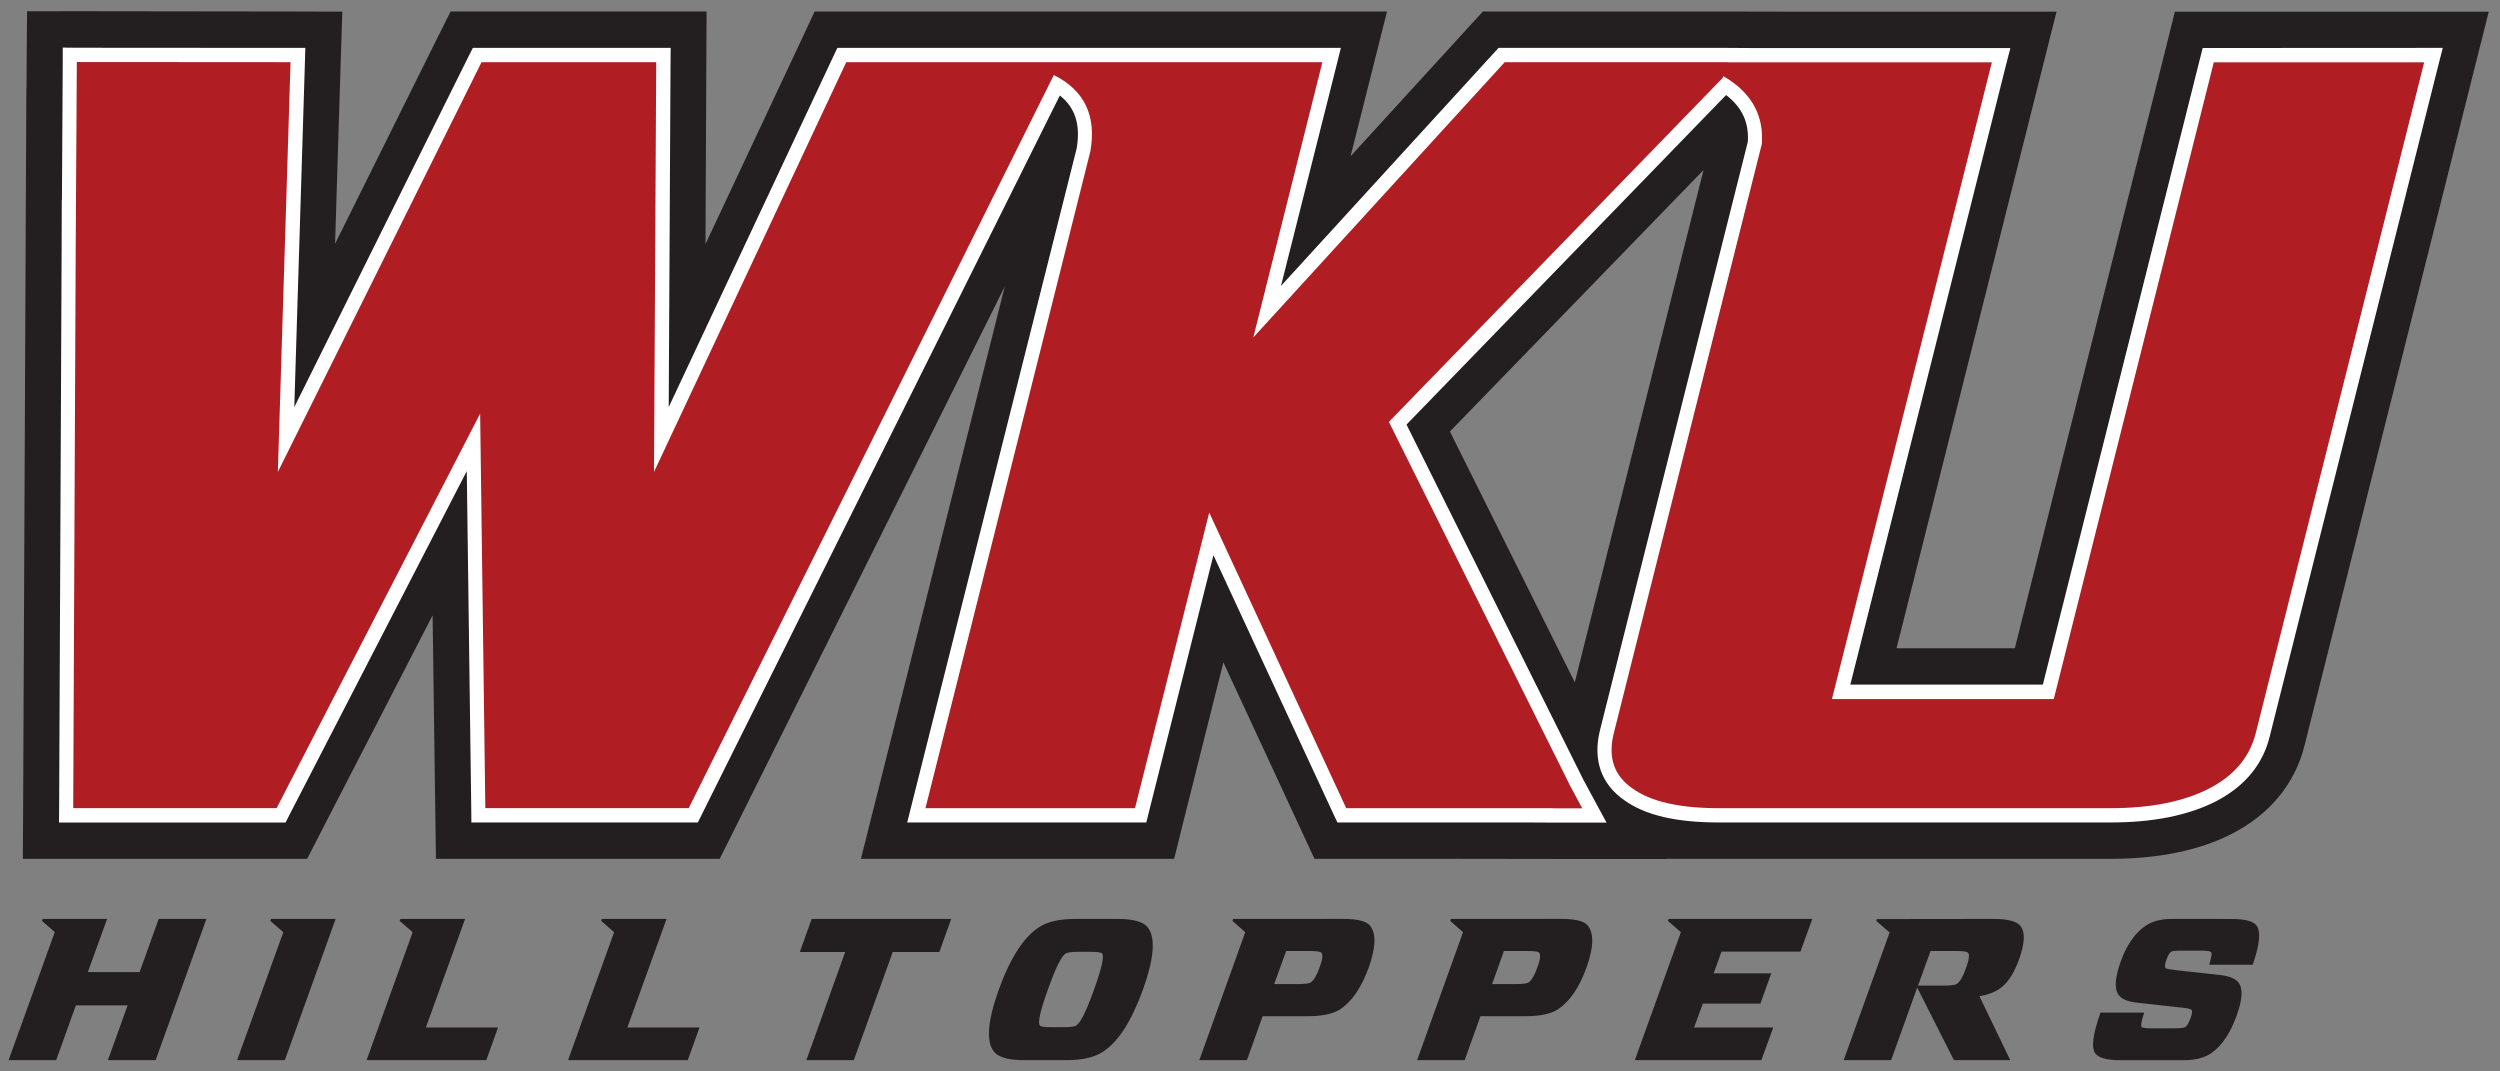 <svg height="30pt" viewBox="0 0 70 30" width="70pt" xmlns="http://www.w3.org/2000/svg"><rect x="0" y="0" width="70" height="30" fill="#808080" stroke="none"/><path d="m.758.316-.012 1.414-.004.742-.004-.008-.02 4.387-.07 15.77-.008 1.426h7.961l.391-.762 3.121-6.055.074 5.418.02 1.398h7.945l.391-.781 7.59-15.242-3.582 14.254-.445 1.77h8.77l.266-1.07 1.113-4.43 2.172 4.684.379.816h3.945l2.742.004h3.184l-.004-.004h1.328.121 10.977c1.352 0 2.496-.238 3.406-.707 1.051-.543 1.75-1.391 2.02-2.457l4.715-18.785.445-1.77h-8.789l-.266 1.07-4.215 16.754h-3.312l4.035-16.055.445-1.77h-6.988l-2.223-.004h-6.852l-.418.457-3.285 3.594.574-2.281.445-1.77h-16.027l-.379.812-2.676 5.699.023-5.086.008-1.426h-7.168l-.391.781-2.844 5.723.156-5.039.047-1.461-1.449-.004-5.984-.008zm46.941 4.445-3.605 14.344-3.496-7.023zm-17.598 20.969c-.434 0-.77.078-1 .227-.434.277-.812.859-1.133 1.75s-.363 1.473-.129 1.75c.125.148.402.227.836.227h1.199c.434 0 .766-.078.996-.227.438-.277.812-.859 1.133-1.75.32-.891.359-1.473.125-1.75-.121-.148-.398-.227-.832-.227zm16.621 0-.02.055.363.316-1.289 3.582h3.543l.332-.914h-2.215l.242-.668h1.613l.305-.848h-1.613l.219-.609h2.211l.332-.914zm9.094 0-3.262.004-.02.051.375.324-1.285 3.574h1.328l.73-2.031 1.027 2.031h1.578l-.863-1.789c.281-.047.5-.141.656-.281.18-.156.328-.406.457-.758.156-.441.172-.746.043-.918-.098-.137-.352-.207-.766-.207zm-54.621 0-.02.055.359.312-1.293 3.586h1.332l.551-1.531h1.449l-.551 1.531h1.336l1.422-3.953h-1.336l-.535 1.488h-1.449l.539-1.488zm6.395 0-.02.055.363.316-1.293 3.582h1.336l1.422-3.953zm3.621 0-.02.055.363.316-1.289 3.582h3.352l.328-.914h-2.02l1.098-3.039zm5.641 0-.02.055.363.316-1.289 3.582h3.352l.328-.914h-2.02l1.098-3.039zm5.875 0-.332.926h1.27l-1.086 3.027h1.328l1.09-3.027h1.305l.332-.926zm11.801 0-.02.055.359.316-1.285 3.582h1.332l.441-1.23h1.277c.387 0 .676-.062.867-.176.34-.215.617-.609.824-1.184.207-.578.215-.973.027-1.188-.105-.117-.352-.176-.738-.176zm6.098 0-.02.055.359.316-1.285 3.582h1.332l.441-1.23h1.277c.391 0 .676-.062.867-.176.344-.215.617-.609.824-1.184.207-.578.215-.973.027-1.188-.102-.117-.348-.176-.738-.176zm20.184 0c-.305 0-.551.066-.738.195-.293.203-.527.535-.691.996-.164.457-.184.77-.059.938.086.117.254.188.512.215l1.23.137c.18.016.277.039.301.066.023.031.016.109-.027.223-.051.137-.098.223-.148.258-.039.023-.148.035-.328.035h-.629c-.16 0-.25-.012-.273-.043-.023-.031 0-.164.078-.398h-1.223c-.215.602-.266.984-.145 1.145.094.125.324.188.699.188h1.789c.316 0 .566-.066.754-.195.297-.203.531-.551.711-1.043.164-.453.184-.766.059-.93-.082-.113-.25-.184-.504-.215l-1.242-.137c-.184-.02-.285-.039-.301-.059-.027-.035-.02-.113.023-.23.043-.121.09-.199.133-.227.031-.02.113-.031.258-.031h.621c.141 0 .219.016.246.047.02.031.004.148-.059.348h1.219c.195-.559.234-.926.105-1.102-.09-.117-.324-.18-.703-.18zm-6.754.898h.715c.195 0 .305.016.332.047.047.051.035.176-.035.371l-.047.133c-.07.195-.148.316-.23.371-.051.031-.172.047-.367.047h-.719zm-18.043 0h.656c.191 0 .305.016.328.047.051.055.035.191-.047.41-.082.227-.164.367-.254.426-.039.027-.16.043-.359.043h-.66zm6.098 0h.656c.191 0 .305.016.328.047.047.055.035.191-.047.41-.082.227-.164.367-.25.426-.043.027-.164.043-.363.043h-.656zm-11.91.023h.332c.188 0 .297.016.324.043.07.066-.004.402-.223 1.012-.215.605-.383.941-.504 1.012-.051.031-.172.043-.359.043h-.328c-.191 0-.297-.012-.324-.043-.07-.07.004-.406.223-1.012.215-.609.383-.945.504-1.012.047-.027.168-.043.355-.043zm0 0" fill="#231f20"/><path d="m61.988 1.344h-.312l-.078.305-4.398 17.52h-5.391l4.352-17.32.129-.504h-7.289l-.629-.004h-6.414l-.117.129-5.973 6.535 1.551-6.16.125-.504h-14.098l-.109.23-4.613 9.828.051-9.652.004-.406h-5.539l-.113.223-4.887 9.836.297-9.641.012-.418h-.41l-5.984-.004-.398-.004v.402l-.023 3.871h-.004l-.004 1.25-.07 15.773-.004.402h6.344l.109-.215 4.965-9.625.125 9.441.004.398h6.34l.109-.219 10.027-20.137c.434.34.582.82.473 1.477l-4.621 18.379-.125.5h6.695l.074-.301 1.805-7.184 3.363 7.254.109.23h5.266l.781.004h1.488l-.324-.598-.328-.609-4.949-9.938 8.949-9.227c.445.344.641.762.609 1.305l-4.137 16.465c-.211.836.023 1.52.68 1.977.582.418 1.449.621 2.641.621h10.977c1.191 0 2.18-.199 2.949-.594.797-.414 1.305-1.02 1.5-1.805l4.719-18.785.129-.504zm0 0" fill="#fff"/><path d="m63.16 20.531c-.172.672-.602 1.184-1.297 1.543-.715.371-1.637.555-2.766.555h-10.977c-1.098 0-1.902-.184-2.414-.555-.516-.359-.688-.871-.52-1.543l4.145-16.5c.055-.746-.242-1.344-.902-1.789-.059-.039-.117-.074-.18-.109l-.012.047-9.348 9.633 5.082 10.203.332.617h-.812l.004-.004h-5.801l-3.836-8.277-2.078 8.277h-5.867l4.617-18.391c.176-1-.168-1.711-1.023-2.137l-10.223 20.527h-5.695l-.145-11.047-5.699 11.047h-5.695l.07-15.77.031-5.121 5.984.004-.355 11.473 5.703-11.473h4.891l-.062 11.473 5.383-11.473h13.332l-1.934 7.707 7.039-7.707h6.238v.004h7.402l-4.477 17.828h6.211l4.48-17.828h5.891zm0 0" fill="#b01e24"/></svg>